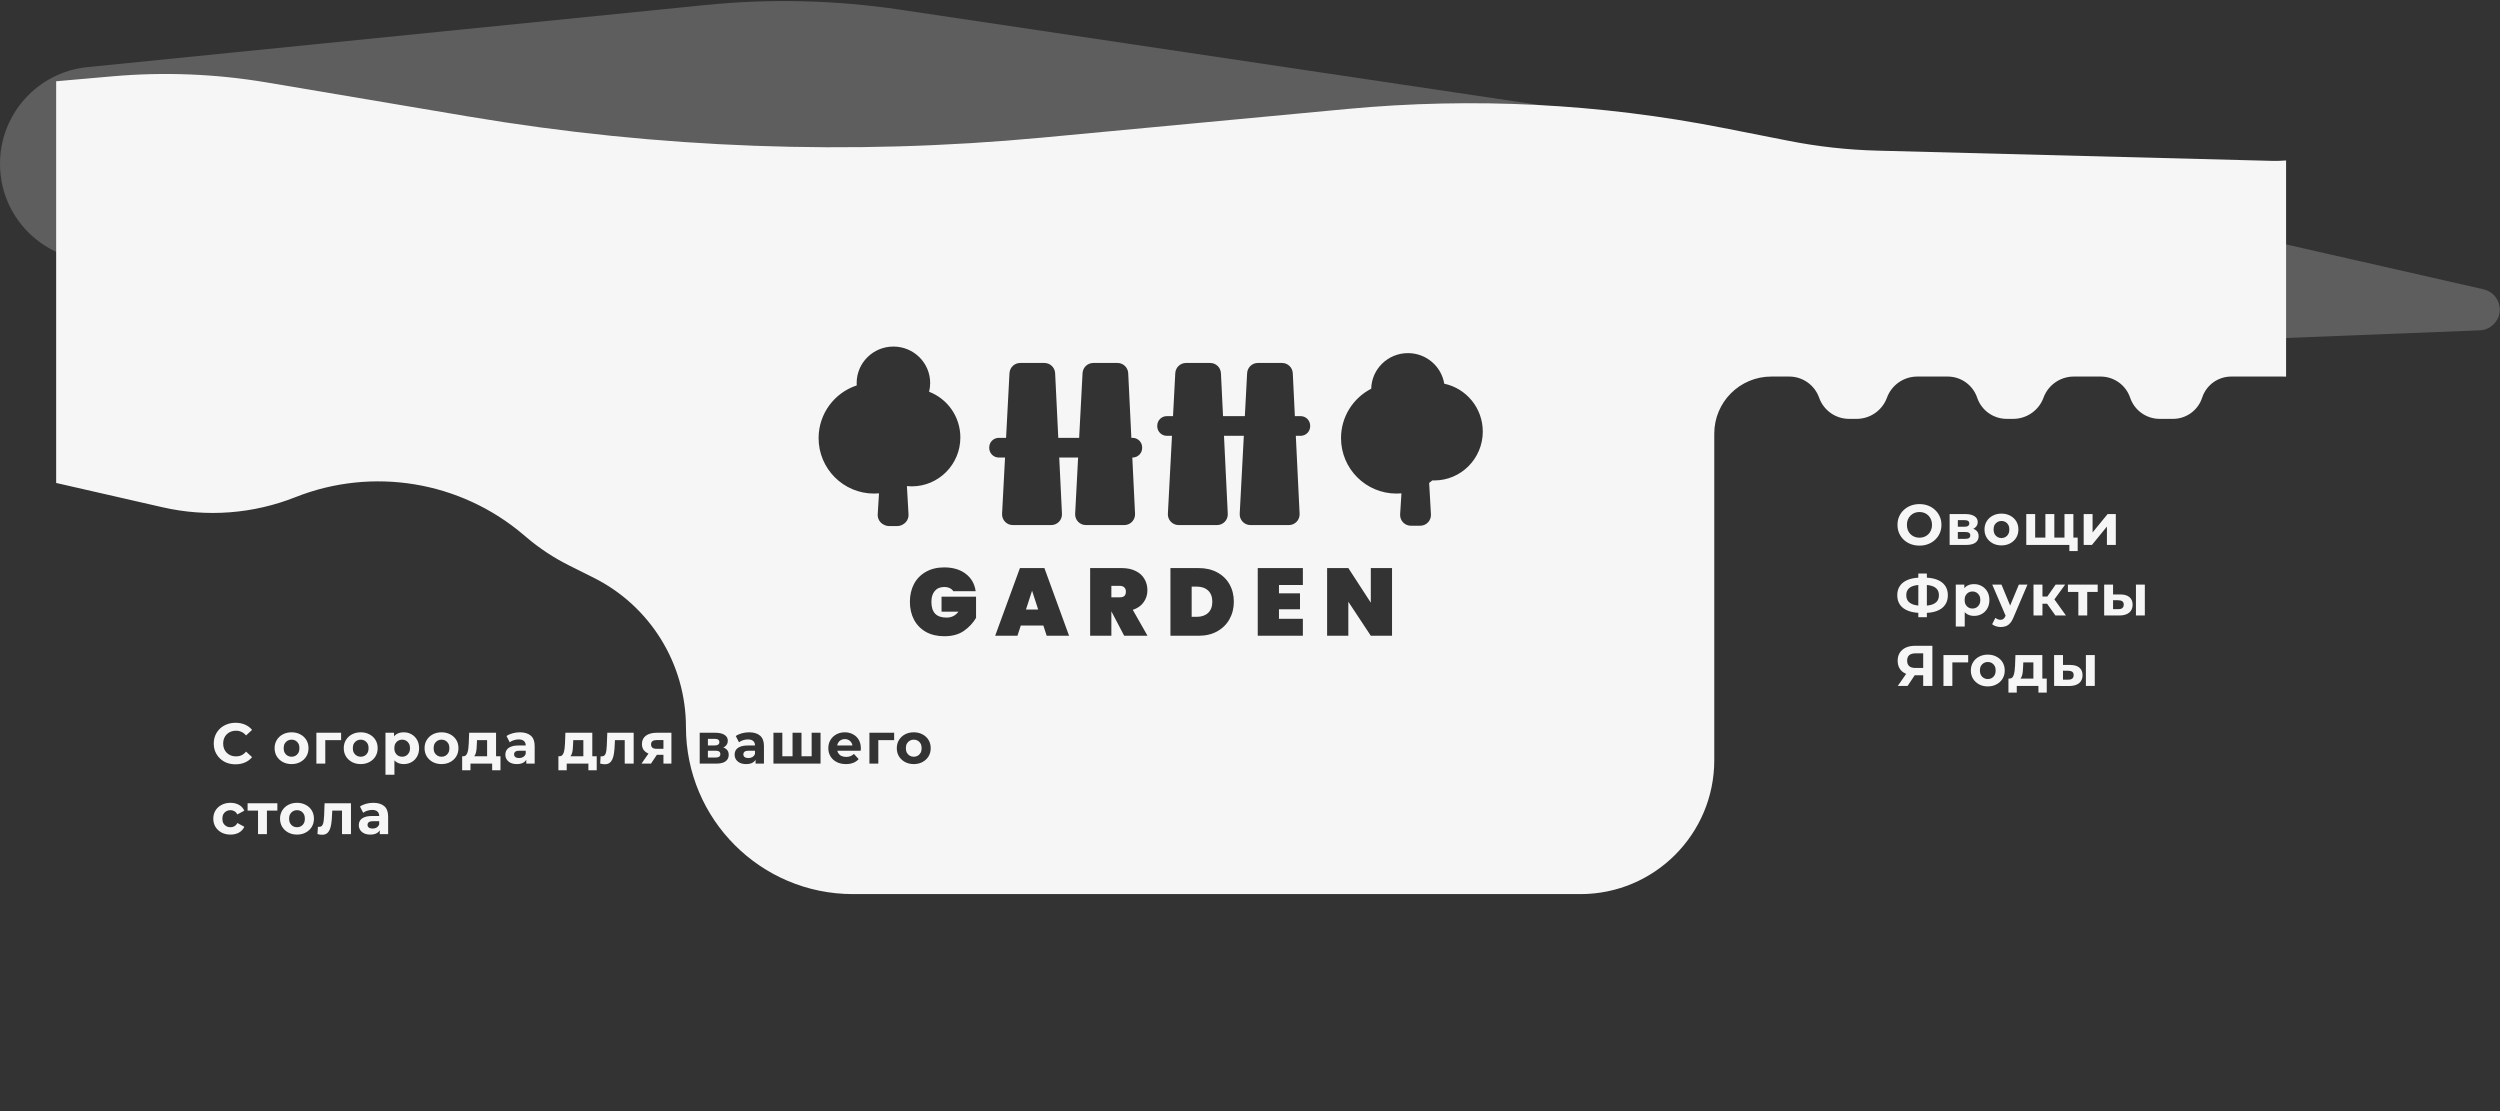 <svg width="2092" height="930" viewBox="0 0 2092 930" fill="none" xmlns="http://www.w3.org/2000/svg">
<rect x="0" y="0" width="2092" height="930" fill="#333333" stroke="none"/>
<path fill-rule="evenodd" clip-rule="evenodd" d="M47 404.141V67.997L94.222 63.853C137.232 60.078 180.547 61.803 223.121 68.985L392.182 97.506C550.715 124.252 712.063 130.184 872.132 115.153L1127.31 91.192C1232.55 81.31 1338.67 86.675 1442.38 107.121L1496.85 117.859C1521.24 122.668 1545.99 125.409 1570.84 126.053L1900.5 134.595C1904.72 134.705 1908.89 134.596 1913 134.28V315.158C1911.78 315.118 1910.56 315.097 1909.33 315.097H1903L1867.11 315.097C1856.01 315.097 1846.18 322.244 1842.75 332.799C1839.32 343.354 1829.49 350.5 1818.39 350.5H1807.19C1796.02 350.5 1786.09 343.38 1782.5 332.799C1778.91 322.217 1768.98 315.097 1757.81 315.097H1735.36C1724.03 315.097 1713.9 322.165 1710 332.799C1706.1 343.432 1695.97 350.5 1684.64 350.5H1679.19C1668.02 350.5 1658.09 343.38 1654.5 332.799C1650.91 322.217 1640.98 315.097 1629.81 315.097H1604.36C1593.03 315.097 1582.9 322.165 1579 332.799C1575.1 343.432 1564.97 350.5 1553.64 350.5H1547.27C1536.02 350.5 1526 343.407 1522.25 332.799C1518.5 322.191 1508.48 315.097 1497.23 315.097L1482.23 315.097C1455.87 315.097 1434.5 336.468 1434.5 362.83V463.564V633.5V636.181C1434.5 698.037 1384.36 748.181 1322.5 748.181H1218H1090H891.5H754H713.761C636.573 748.181 574 685.608 574 608.42C574 555.46 544.066 507.049 496.687 483.386L476.11 473.108C463.416 466.769 451.531 458.925 440.71 449.747L437.956 447.41C385.047 402.532 311.712 390.463 247.212 416.02C211.901 430.011 173.18 432.971 136.152 424.511L47 404.141ZM794.76 492.16C796.04 492.747 797.027 493.6 797.72 494.72H816.44C815.587 488.587 812.813 483.733 808.12 480.16C803.48 476.587 797.453 474.8 790.04 474.8C784.227 474.8 779.16 476.027 774.84 478.48C770.52 480.88 767.187 484.267 764.84 488.64C762.547 493.013 761.4 498 761.4 503.6C761.4 509.2 762.547 514.187 764.84 518.56C767.187 522.933 770.52 526.347 774.84 528.8C779.213 531.2 784.333 532.4 790.2 532.4C796.813 532.4 802.28 530.907 806.6 527.92C810.92 524.88 814.307 521.253 816.76 517.04V499.28H787.88V511.84H802.04C799.533 515.147 796.227 516.8 792.12 516.8C787.8 516.8 784.6 515.707 782.52 513.52C780.44 511.333 779.4 508.027 779.4 503.6C779.4 499.76 780.333 496.747 782.2 494.56C784.067 492.32 786.707 491.2 790.12 491.2C791.933 491.2 793.48 491.52 794.76 492.16ZM851.396 532L854.196 523.44H873.076L875.876 532H894.596L873.956 475.36H853.476L832.756 532H851.396ZM863.636 494.32L868.756 510.08H858.516L863.636 494.32ZM930.071 511.68L940.711 532H960.231L947.911 510.32C951.858 509.04 954.871 506.933 956.951 504C959.085 501.067 960.151 497.707 960.151 493.92C960.151 490.4 959.325 487.253 957.671 484.48C956.071 481.653 953.645 479.44 950.391 477.84C947.138 476.187 943.218 475.36 938.631 475.36H912.231V532H929.991V511.68H930.071ZM937.031 499.84H929.991V490.24H937.031C938.685 490.24 939.938 490.667 940.791 491.52C941.698 492.373 942.151 493.547 942.151 495.04C942.151 496.693 941.725 497.92 940.871 498.72C940.018 499.467 938.738 499.84 937.031 499.84ZM1018.54 478.96C1014.12 476.56 1008.95 475.36 1003.03 475.36H979.425V532H1003.03C1008.95 532 1014.12 530.773 1018.54 528.32C1023.03 525.813 1026.47 522.4 1028.86 518.08C1031.27 513.76 1032.47 508.907 1032.47 503.52C1032.47 498.08 1031.27 493.227 1028.86 488.96C1026.47 484.693 1023.03 481.36 1018.54 478.96ZM1010.95 512.88C1008.6 515.067 1005.42 516.16 1001.42 516.16H997.185V490.88H1001.42C1005.42 490.88 1008.6 491.973 1010.95 494.16C1013.29 496.347 1014.47 499.467 1014.47 503.52C1014.47 507.573 1013.29 510.693 1010.95 512.88ZM1070.24 496.48V489.52H1090.24V475.36H1052.48V532H1090.24V517.84H1070.24V509.84H1087.84V496.48H1070.24ZM1147.09 532H1164.85V475.36H1147.09V504.32L1128.29 475.36H1110.53V532H1128.29V503.52L1147.09 532ZM734.469 430.378C734.234 434.174 736.382 437.539 739.589 439.065C740.878 439.782 742.365 440.192 743.957 440.192H750.832C752.633 440.192 754.301 439.667 755.699 438.766C758.572 437.134 760.45 433.97 760.248 430.421L758.901 406.776C760.245 406.911 761.608 406.98 762.987 406.98C785.432 406.98 803.628 388.662 803.628 366.065C803.628 348.603 792.762 333.696 777.467 327.822C778.053 325.471 778.365 323.012 778.365 320.481C778.365 303.647 764.595 290 747.609 290C730.624 290 716.854 303.647 716.854 320.481C716.854 321.163 716.877 321.841 716.921 322.512C698.385 328.597 685 346.042 685 366.614C685 392.244 705.777 413.021 731.408 413.021C732.804 413.021 734.186 412.96 735.551 412.839L734.469 430.378ZM1168.57 413.021C1169.97 413.021 1171.35 412.96 1172.72 412.839L1171.63 430.378C1171.31 435.557 1175.43 439.932 1180.62 439.932H1188.43C1193.6 439.932 1197.71 435.584 1197.41 430.421L1195.92 404.116C1196.83 403.445 1197.73 402.742 1198.59 402.008C1199.11 402.027 1199.63 402.037 1200.15 402.037C1222.6 402.037 1240.79 383.719 1240.79 361.122C1240.79 341.422 1226.96 324.973 1208.55 321.08C1206.18 306.572 1193.49 295.492 1178.18 295.492C1161.43 295.492 1147.8 308.77 1147.44 325.288C1132.43 332.977 1122.17 348.596 1122.17 366.614C1122.17 392.244 1142.94 413.021 1168.57 413.021ZM905.88 312.257C906.131 307.477 910.081 303.73 914.867 303.73H935.101C939.902 303.73 943.857 307.498 944.09 312.293L946.718 366.386H947.757C952.175 366.386 955.757 369.968 955.757 374.386V374.862C955.757 379.281 952.175 382.862 947.757 382.862H947.519L949.806 429.946C950.056 435.083 945.959 439.383 940.817 439.383H908.675C903.519 439.383 899.417 435.059 899.688 429.91L902.164 382.862H886.368L888.655 429.946C888.905 435.083 884.808 439.383 879.666 439.383H847.524C842.368 439.383 838.266 435.059 838.537 429.91L841.013 382.862H835.793C831.374 382.862 827.793 379.281 827.793 374.862V374.386C827.793 369.968 831.374 366.386 835.793 366.386H841.88L844.729 312.257C844.98 307.477 848.93 303.73 853.716 303.73H873.95C878.751 303.73 882.707 307.498 882.939 312.293L885.567 366.386H903.031L905.88 312.257ZM1052.57 303.73C1047.79 303.73 1043.84 307.477 1043.59 312.257L1041.69 348.215H1023.43L1021.68 312.293C1021.45 307.498 1017.49 303.73 1012.69 303.73H992.46C987.673 303.73 983.724 307.477 983.472 312.257L981.58 348.215H976.389C971.971 348.215 968.389 351.797 968.389 356.215V356.692C968.389 361.11 971.971 364.692 976.389 364.692H980.713L977.28 429.91C977.009 435.059 981.111 439.383 986.268 439.383H1018.41C1023.55 439.383 1027.65 435.082 1027.4 429.946L1024.23 364.692H1040.83L1037.39 429.91C1037.12 435.059 1041.22 439.383 1046.38 439.383H1078.52C1083.66 439.383 1087.76 435.083 1087.51 429.946L1084.34 364.692H1088.35C1092.77 364.692 1096.35 361.11 1096.35 356.692V356.215C1096.35 351.797 1092.77 348.215 1088.35 348.215H1083.54L1081.8 312.293C1081.56 307.498 1077.61 303.73 1072.81 303.73H1052.57ZM197.064 639.576C194.472 639.576 192.056 639.16 189.816 638.328C187.608 637.464 185.688 636.248 184.056 634.68C182.424 633.112 181.144 631.272 180.216 629.16C179.32 627.048 178.872 624.728 178.872 622.2C178.872 619.672 179.32 617.352 180.216 615.24C181.144 613.128 182.424 611.288 184.056 609.72C185.72 608.152 187.656 606.952 189.864 606.12C192.072 605.256 194.488 604.824 197.112 604.824C200.024 604.824 202.648 605.336 204.984 606.36C207.352 607.352 209.336 608.824 210.936 610.776L205.944 615.384C204.792 614.072 203.512 613.096 202.104 612.456C200.696 611.784 199.16 611.448 197.496 611.448C195.928 611.448 194.488 611.704 193.176 612.216C191.864 612.728 190.728 613.464 189.768 614.424C188.808 615.384 188.056 616.52 187.512 617.832C187 619.144 186.744 620.6 186.744 622.2C186.744 623.8 187 625.256 187.512 626.568C188.056 627.88 188.808 629.016 189.768 629.976C190.728 630.936 191.864 631.672 193.176 632.184C194.488 632.696 195.928 632.952 197.496 632.952C199.16 632.952 200.696 632.632 202.104 631.992C203.512 631.32 204.792 630.312 205.944 628.968L210.936 633.576C209.336 635.528 207.352 637.016 204.984 638.04C202.648 639.064 200.008 639.576 197.064 639.576ZM243.998 639.384C241.246 639.384 238.798 638.808 236.654 637.656C234.542 636.504 232.862 634.936 231.614 632.952C230.398 630.936 229.79 628.648 229.79 626.088C229.79 623.496 230.398 621.208 231.614 619.224C232.862 617.208 234.542 615.64 236.654 614.52C238.798 613.368 241.246 612.792 243.998 612.792C246.718 612.792 249.15 613.368 251.294 614.52C253.438 615.64 255.118 617.192 256.334 619.176C257.55 621.16 258.158 623.464 258.158 626.088C258.158 628.648 257.55 630.936 256.334 632.952C255.118 634.936 253.438 636.504 251.294 637.656C249.15 638.808 246.718 639.384 243.998 639.384ZM243.998 633.24C245.246 633.24 246.366 632.952 247.358 632.376C248.35 631.8 249.134 630.984 249.71 629.928C250.286 628.84 250.574 627.56 250.574 626.088C250.574 624.584 250.286 623.304 249.71 622.248C249.134 621.192 248.35 620.376 247.358 619.8C246.366 619.224 245.246 618.936 243.998 618.936C242.75 618.936 241.63 619.224 240.638 619.8C239.646 620.376 238.846 621.192 238.238 622.248C237.662 623.304 237.374 624.584 237.374 626.088C237.374 627.56 237.662 628.84 238.238 629.928C238.846 630.984 239.646 631.8 240.638 632.376C241.63 632.952 242.75 633.24 243.998 633.24ZM264.748 639V613.176H285.436V619.32H272.188V639H264.748ZM301.862 639.384C299.11 639.384 296.662 638.808 294.518 637.656C292.406 636.504 290.726 634.936 289.478 632.952C288.262 630.936 287.654 628.648 287.654 626.088C287.654 623.496 288.262 621.208 289.478 619.224C290.726 617.208 292.406 615.64 294.518 614.52C296.662 613.368 299.11 612.792 301.862 612.792C304.582 612.792 307.014 613.368 309.158 614.52C311.302 615.64 312.982 617.192 314.198 619.176C315.414 621.16 316.022 623.464 316.022 626.088C316.022 628.648 315.414 630.936 314.198 632.952C312.982 634.936 311.302 636.504 309.158 637.656C307.014 638.808 304.582 639.384 301.862 639.384ZM301.862 633.24C303.11 633.24 304.23 632.952 305.222 632.376C306.214 631.8 306.998 630.984 307.574 629.928C308.15 628.84 308.438 627.56 308.438 626.088C308.438 624.584 308.15 623.304 307.574 622.248C306.998 621.192 306.214 620.376 305.222 619.8C304.23 619.224 303.11 618.936 301.862 618.936C300.614 618.936 299.494 619.224 298.502 619.8C297.51 620.376 296.71 621.192 296.102 622.248C295.526 623.304 295.238 624.584 295.238 626.088C295.238 627.56 295.526 628.84 296.102 629.928C296.71 630.984 297.51 631.8 298.502 632.376C299.494 632.952 300.614 633.24 301.862 633.24ZM337.828 639.384C335.652 639.384 333.749 638.904 332.116 637.944C331.351 637.494 330.663 636.934 330.052 636.266V648.312H322.564V613.176H329.716V616.158C330.362 615.379 331.114 614.737 331.973 614.232C333.604 613.272 335.556 612.792 337.828 612.792C340.26 612.792 342.436 613.352 344.357 614.472C346.309 615.56 347.845 617.096 348.965 619.08C350.116 621.064 350.693 623.4 350.693 626.088C350.693 628.808 350.116 631.16 348.965 633.144C347.845 635.128 346.309 636.664 344.357 637.752C342.436 638.84 340.26 639.384 337.828 639.384ZM336.533 633.24C337.78 633.24 338.884 632.952 339.844 632.376C340.836 631.8 341.62 630.984 342.197 629.928C342.805 628.84 343.108 627.56 343.108 626.088C343.108 624.584 342.805 623.304 342.197 622.248C341.62 621.192 340.836 620.376 339.844 619.8C338.884 619.224 337.78 618.936 336.533 618.936C335.284 618.936 334.164 619.224 333.172 619.8C332.181 620.376 331.396 621.192 330.82 622.248C330.245 623.304 329.957 624.584 329.957 626.088C329.957 627.56 330.245 628.84 330.82 629.928C331.396 630.984 332.181 631.8 333.172 632.376C334.164 632.952 335.284 633.24 336.533 633.24ZM369.477 639.384C366.725 639.384 364.277 638.808 362.133 637.656C360.021 636.504 358.341 634.936 357.093 632.952C355.877 630.936 355.269 628.648 355.269 626.088C355.269 623.496 355.877 621.208 357.093 619.224C358.341 617.208 360.021 615.64 362.133 614.52C364.277 613.368 366.725 612.792 369.477 612.792C372.197 612.792 374.629 613.368 376.773 614.52C378.917 615.64 380.597 617.192 381.813 619.176C383.029 621.16 383.637 623.464 383.637 626.088C383.637 628.648 383.029 630.936 381.813 632.952C380.597 634.936 378.917 636.504 376.773 637.656C374.629 638.808 372.197 639.384 369.477 639.384ZM369.477 633.24C370.725 633.24 371.845 632.952 372.837 632.376C373.829 631.8 374.613 630.984 375.189 629.928C375.765 628.84 376.053 627.56 376.053 626.088C376.053 624.584 375.765 623.304 375.189 622.248C374.613 621.192 373.829 620.376 372.837 619.8C371.845 619.224 370.725 618.936 369.477 618.936C368.229 618.936 367.109 619.224 366.117 619.8C365.125 620.376 364.325 621.192 363.717 622.248C363.141 623.304 362.853 624.584 362.853 626.088C362.853 627.56 363.141 628.84 363.717 629.928C364.325 630.984 365.125 631.8 366.117 632.376C367.109 632.952 368.229 633.24 369.477 633.24ZM418.796 632.856H415.1V613.176H392.588L392.252 622.104C392.188 623.544 392.076 624.92 391.916 626.232C391.756 627.512 391.516 628.664 391.196 629.688C390.876 630.68 390.428 631.464 389.852 632.04C389.276 632.584 388.524 632.856 387.596 632.856H386.732V644.568H393.692V639H411.836V644.568H418.796V632.856ZM399.164 619.32H407.612V632.856H396.765C396.866 632.75 396.962 632.638 397.052 632.52C397.564 631.816 397.948 630.968 398.204 629.976C398.492 628.952 398.684 627.816 398.78 626.568C398.876 625.32 398.956 624.008 399.02 622.632L399.164 619.32ZM440.404 639V635.791C439.84 636.739 439.072 637.505 438.1 638.088C436.66 638.952 434.804 639.384 432.532 639.384C430.516 639.384 428.788 639.048 427.348 638.376C425.908 637.672 424.804 636.728 424.036 635.544C423.268 634.36 422.884 633.032 422.884 631.56C422.884 630.024 423.252 628.68 423.988 627.528C424.756 626.376 425.956 625.48 427.588 624.84C429.22 624.168 431.348 623.832 433.972 623.832H439.924C439.924 622.232 439.428 620.984 438.436 620.088C437.476 619.192 435.988 618.744 433.972 618.744C432.596 618.744 431.236 618.968 429.892 619.416C428.58 619.832 427.46 620.408 426.532 621.144L423.844 615.912C425.252 614.92 426.948 614.152 428.932 613.608C430.916 613.064 432.932 612.792 434.98 612.792C438.916 612.792 441.972 613.72 444.148 615.576C446.324 617.432 447.412 620.328 447.412 624.264V639H440.404ZM439.924 628.2V630.84C439.476 631.992 438.756 632.872 437.764 633.48C436.772 634.056 435.652 634.344 434.404 634.344C433.092 634.344 432.052 634.072 431.284 633.528C430.548 632.952 430.18 632.184 430.18 631.224C430.18 630.36 430.5 629.64 431.14 629.064C431.812 628.488 433.028 628.2 434.788 628.2H439.924ZM499.335 632.856H495.639V613.176H473.127L472.791 622.104C472.727 623.544 472.615 624.92 472.455 626.232C472.295 627.512 472.055 628.664 471.735 629.688C471.415 630.68 470.967 631.464 470.391 632.04C469.815 632.584 469.063 632.856 468.135 632.856H467.271V644.568H474.231V639H492.375V644.568H499.335V632.856ZM479.703 619.32H488.151V632.856H477.303C477.405 632.75 477.5 632.638 477.591 632.52C478.103 631.816 478.487 630.968 478.743 629.976C479.031 628.952 479.223 627.816 479.319 626.568C479.415 625.32 479.495 624.008 479.559 622.632L479.703 619.32ZM502.223 638.952L502.607 632.808L503.183 632.904H503.711C504.607 632.904 505.311 632.648 505.823 632.136C506.335 631.624 506.719 630.936 506.975 630.072C507.231 629.176 507.407 628.168 507.503 627.048C507.631 625.928 507.727 624.76 507.791 623.544L508.175 613.176H530.255V639H522.767V619.32H514.603L514.367 623.88C514.271 626.184 514.079 628.296 513.791 630.216C513.535 632.136 513.103 633.8 512.495 635.208C511.887 636.584 511.071 637.656 510.047 638.424C509.023 639.16 507.711 639.528 506.111 639.528C505.535 639.528 504.927 639.48 504.287 639.384C503.647 639.288 502.959 639.144 502.223 638.952ZM555.168 639V631.608H549.656L544.752 639H536.784L542.667 630.566C541.804 630.227 541.027 629.807 540.336 629.304C538.224 627.768 537.168 625.56 537.168 622.68C537.168 619.608 538.272 617.256 540.48 615.624C542.72 613.992 545.728 613.176 549.504 613.176H561.84V639H555.168ZM555.168 619.272V626.616H549.552C546.384 626.616 544.8 625.384 544.8 622.92C544.8 621.64 545.216 620.712 546.048 620.136C546.912 619.56 548.112 619.272 549.648 619.272H555.168ZM585.51 639V613.176H598.71C601.942 613.176 604.47 613.768 606.294 614.952C608.118 616.104 609.03 617.736 609.03 619.848C609.03 621.96 608.166 623.624 606.438 624.84C606.072 625.095 605.68 625.323 605.262 625.524C606.114 625.799 606.842 626.163 607.446 626.616C609.014 627.768 609.798 629.448 609.798 631.656C609.798 633.928 608.934 635.72 607.206 637.032C605.478 638.344 602.838 639 599.286 639H585.51ZM592.374 633.912H598.662C600.038 633.912 601.062 633.688 601.734 633.24C602.438 632.76 602.79 632.04 602.79 631.08C602.79 630.088 602.47 629.368 601.83 628.92C601.19 628.44 600.182 628.2 598.806 628.2H592.374V633.912ZM592.374 623.784H598.038C599.35 623.784 600.326 623.544 600.966 623.064C601.638 622.584 601.974 621.896 601.974 621C601.974 620.072 601.638 619.384 600.966 618.936C600.326 618.488 599.35 618.264 598.038 618.264H592.374V623.784ZM632.265 639V635.791C631.702 636.739 630.934 637.505 629.961 638.088C628.521 638.952 626.665 639.384 624.393 639.384C622.377 639.384 620.649 639.048 619.209 638.376C617.769 637.672 616.665 636.728 615.897 635.544C615.129 634.36 614.745 633.032 614.745 631.56C614.745 630.024 615.113 628.68 615.849 627.528C616.617 626.376 617.817 625.48 619.449 624.84C621.081 624.168 623.209 623.832 625.833 623.832H631.785C631.785 622.232 631.289 620.984 630.297 620.088C629.337 619.192 627.849 618.744 625.833 618.744C624.457 618.744 623.097 618.968 621.753 619.416C620.441 619.832 619.321 620.408 618.393 621.144L615.705 615.912C617.113 614.92 618.809 614.152 620.793 613.608C622.777 613.064 624.793 612.792 626.841 612.792C630.777 612.792 633.833 613.72 636.009 615.576C638.185 617.432 639.273 620.328 639.273 624.264V639H632.265ZM631.785 628.2V630.84C631.337 631.992 630.617 632.872 629.625 633.48C628.633 634.056 627.513 634.344 626.265 634.344C624.953 634.344 623.913 634.072 623.145 633.528C622.409 632.952 622.041 632.184 622.041 631.224C622.041 630.36 622.361 629.64 623.001 629.064C623.673 628.488 624.889 628.2 626.649 628.2H631.785ZM663.202 613.176V632.856H654.658V613.176H647.218V639H686.626V613.176H679.186V632.856H670.69V613.176H663.202ZM707.876 639.384C704.932 639.384 702.34 638.808 700.1 637.656C697.892 636.504 696.18 634.936 694.964 632.952C693.748 630.936 693.14 628.648 693.14 626.088C693.14 623.496 693.732 621.208 694.916 619.224C696.132 617.208 697.78 615.64 699.86 614.52C701.94 613.368 704.292 612.792 706.916 612.792C709.444 612.792 711.716 613.336 713.732 614.424C715.78 615.48 717.396 617.016 718.58 619.032C719.764 621.016 720.356 623.4 720.356 626.184C720.356 626.472 720.34 626.808 720.308 627.192C720.291 627.381 720.273 627.565 720.256 627.745C720.242 627.9 720.227 628.052 720.212 628.2H700.673C700.824 628.887 701.065 629.527 701.396 630.12C702.036 631.176 702.916 631.992 704.036 632.568C705.188 633.112 706.532 633.384 708.068 633.384C709.444 633.384 710.644 633.176 711.668 632.76C712.724 632.344 713.684 631.72 714.548 630.888L718.532 635.208C717.348 636.552 715.86 637.592 714.068 638.328C712.276 639.032 710.212 639.384 707.876 639.384ZM701.3 621.672C700.949 622.312 700.711 623.032 700.587 623.832H713.304C713.182 623.018 712.941 622.282 712.58 621.624C712.036 620.632 711.284 619.864 710.324 619.32C709.364 618.744 708.244 618.456 706.964 618.456C705.684 618.456 704.548 618.744 703.556 619.32C702.596 619.864 701.844 620.648 701.3 621.672ZM727.536 639V613.176H748.224V619.32H734.976V639H727.536ZM764.65 639.384C761.898 639.384 759.45 638.808 757.306 637.656C755.194 636.504 753.514 634.936 752.266 632.952C751.05 630.936 750.442 628.648 750.442 626.088C750.442 623.496 751.05 621.208 752.266 619.224C753.514 617.208 755.194 615.64 757.306 614.52C759.45 613.368 761.898 612.792 764.65 612.792C767.37 612.792 769.802 613.368 771.946 614.52C774.09 615.64 775.77 617.192 776.986 619.176C778.202 621.16 778.81 623.464 778.81 626.088C778.81 628.648 778.202 630.936 776.986 632.952C775.77 634.936 774.09 636.504 771.946 637.656C769.802 638.808 767.37 639.384 764.65 639.384ZM764.65 633.24C765.898 633.24 767.018 632.952 768.01 632.376C769.002 631.8 769.786 630.984 770.362 629.928C770.938 628.84 771.226 627.56 771.226 626.088C771.226 624.584 770.938 623.304 770.362 622.248C769.786 621.192 769.002 620.376 768.01 619.8C767.018 619.224 765.898 618.936 764.65 618.936C763.402 618.936 762.282 619.224 761.29 619.8C760.298 620.376 759.498 621.192 758.89 622.248C758.314 623.304 758.026 624.584 758.026 626.088C758.026 627.56 758.314 628.84 758.89 629.928C759.498 630.984 760.298 631.8 761.29 632.376C762.282 632.952 763.402 633.24 764.65 633.24ZM192.888 698.384C190.104 698.384 187.624 697.824 185.448 696.704C183.272 695.552 181.56 693.968 180.312 691.952C179.096 689.936 178.488 687.648 178.488 685.088C178.488 682.496 179.096 680.208 180.312 678.224C181.56 676.208 183.272 674.64 185.448 673.52C187.624 672.368 190.104 671.792 192.888 671.792C195.608 671.792 197.976 672.368 199.992 673.52C202.008 674.64 203.496 676.256 204.456 678.368L198.648 681.488C197.976 680.272 197.128 679.376 196.104 678.8C195.112 678.224 194.024 677.936 192.84 677.936C191.56 677.936 190.408 678.224 189.384 678.8C188.36 679.376 187.544 680.192 186.936 681.248C186.36 682.304 186.072 683.584 186.072 685.088C186.072 686.592 186.36 687.872 186.936 688.928C187.544 689.984 188.36 690.8 189.384 691.376C190.408 691.952 191.56 692.24 192.84 692.24C194.024 692.24 195.112 691.968 196.104 691.424C197.128 690.848 197.976 689.936 198.648 688.688L204.456 691.856C203.496 693.936 202.008 695.552 199.992 696.704C197.976 697.824 195.608 698.384 192.888 698.384ZM215.919 698V678.32H207.183V672.176H232.095V678.32H223.359V698H215.919ZM248.545 698.384C245.793 698.384 243.345 697.808 241.201 696.656C239.089 695.504 237.409 693.936 236.161 691.952C234.945 689.936 234.337 687.648 234.337 685.088C234.337 682.496 234.945 680.208 236.161 678.224C237.409 676.208 239.089 674.64 241.201 673.52C243.345 672.368 245.793 671.792 248.545 671.792C251.265 671.792 253.697 672.368 255.841 673.52C257.985 674.64 259.665 676.192 260.881 678.176C262.097 680.16 262.705 682.464 262.705 685.088C262.705 687.648 262.097 689.936 260.881 691.952C259.665 693.936 257.985 695.504 255.841 696.656C253.697 697.808 251.265 698.384 248.545 698.384ZM248.545 692.24C249.793 692.24 250.913 691.952 251.905 691.376C252.897 690.8 253.681 689.984 254.257 688.928C254.833 687.84 255.121 686.56 255.121 685.088C255.121 683.584 254.833 682.304 254.257 681.248C253.681 680.192 252.897 679.376 251.905 678.8C250.913 678.224 249.793 677.936 248.545 677.936C247.297 677.936 246.177 678.224 245.185 678.8C244.193 679.376 243.393 680.192 242.785 681.248C242.209 682.304 241.921 683.584 241.921 685.088C241.921 686.56 242.209 687.84 242.785 688.928C243.393 689.984 244.193 690.8 245.185 691.376C246.177 691.952 247.297 692.24 248.545 692.24ZM265.656 697.952L266.04 691.808L266.616 691.904H267.144C268.04 691.904 268.744 691.648 269.256 691.136C269.768 690.624 270.152 689.936 270.408 689.072C270.664 688.176 270.84 687.168 270.936 686.048C271.064 684.928 271.16 683.76 271.224 682.544L271.608 672.176H293.688V698H286.2V678.32H278.036L277.8 682.88C277.704 685.184 277.512 687.296 277.224 689.216C276.968 691.136 276.536 692.8 275.928 694.208C275.32 695.584 274.504 696.656 273.48 697.424C272.456 698.16 271.144 698.528 269.544 698.528C268.968 698.528 268.36 698.48 267.72 698.384C267.08 698.288 266.392 698.144 265.656 697.952ZM317.785 698V694.791C317.221 695.739 316.453 696.505 315.481 697.088C314.041 697.952 312.185 698.384 309.913 698.384C307.897 698.384 306.169 698.048 304.729 697.376C303.289 696.672 302.185 695.728 301.417 694.544C300.649 693.36 300.265 692.032 300.265 690.56C300.265 689.024 300.633 687.68 301.369 686.528C302.137 685.376 303.337 684.48 304.969 683.84C306.601 683.168 308.729 682.832 311.353 682.832H317.305C317.305 681.232 316.809 679.984 315.817 679.088C314.857 678.192 313.369 677.744 311.353 677.744C309.977 677.744 308.617 677.968 307.273 678.416C305.961 678.832 304.841 679.408 303.913 680.144L301.225 674.912C302.633 673.92 304.329 673.152 306.313 672.608C308.297 672.064 310.313 671.792 312.361 671.792C316.297 671.792 319.353 672.72 321.529 674.576C323.705 676.432 324.793 679.328 324.793 683.264V698H317.785ZM317.305 687.2V689.84C316.857 690.992 316.137 691.872 315.145 692.48C314.153 693.056 313.033 693.344 311.785 693.344C310.473 693.344 309.433 693.072 308.665 692.528C307.929 691.952 307.561 691.184 307.561 690.224C307.561 689.36 307.881 688.64 308.521 688.064C309.193 687.488 310.409 687.2 312.169 687.2H317.305ZM1598.86 455.28C1601.14 456.144 1603.6 456.576 1606.26 456.576C1608.88 456.576 1611.3 456.144 1613.5 455.28C1615.74 454.416 1617.68 453.216 1619.31 451.68C1620.98 450.112 1622.27 448.272 1623.2 446.16C1624.13 444.016 1624.59 441.696 1624.59 439.2C1624.59 436.672 1624.13 434.368 1623.2 432.288C1622.27 430.176 1620.98 428.336 1619.31 426.768C1617.68 425.2 1615.74 423.984 1613.5 423.12C1611.3 422.256 1608.86 421.824 1606.21 421.824C1603.58 421.824 1601.15 422.256 1598.91 423.12C1596.67 423.984 1594.72 425.2 1593.06 426.768C1591.39 428.336 1590.1 430.176 1589.17 432.288C1588.27 434.4 1587.82 436.704 1587.82 439.2C1587.82 441.696 1588.27 444 1589.17 446.112C1590.1 448.224 1591.38 450.064 1593.01 451.632C1594.67 453.2 1596.62 454.416 1598.86 455.28ZM1610.34 449.184C1609.09 449.696 1607.71 449.952 1606.21 449.952C1604.7 449.952 1603.31 449.696 1602.03 449.184C1600.75 448.672 1599.63 447.936 1598.67 446.976C1597.74 446.016 1597.01 444.88 1596.46 443.568C1595.95 442.224 1595.7 440.768 1595.7 439.2C1595.7 437.6 1595.95 436.144 1596.46 434.832C1597.01 433.52 1597.76 432.384 1598.72 431.424C1599.68 430.464 1600.78 429.728 1602.03 429.216C1603.31 428.704 1604.7 428.448 1606.21 428.448C1607.71 428.448 1609.1 428.704 1610.38 429.216C1611.66 429.728 1612.77 430.464 1613.7 431.424C1614.66 432.384 1615.39 433.52 1615.9 434.832C1616.45 436.144 1616.72 437.6 1616.72 439.2C1616.72 440.8 1616.45 442.256 1615.9 443.568C1615.39 444.88 1614.66 446.016 1613.7 446.976C1612.74 447.936 1611.62 448.672 1610.34 449.184ZM1631.45 430.176V456H1645.22C1648.77 456 1651.41 455.344 1653.14 454.032C1654.87 452.72 1655.73 450.928 1655.73 448.656C1655.73 446.448 1654.95 444.768 1653.38 443.616C1652.78 443.163 1652.05 442.799 1651.2 442.524C1651.62 442.323 1652.01 442.095 1652.37 441.84C1654.1 440.624 1654.97 438.96 1654.97 436.848C1654.97 434.736 1654.05 433.104 1652.23 431.952C1650.41 430.768 1647.88 430.176 1644.65 430.176H1631.45ZM1644.6 450.912H1638.31V445.2H1644.74C1646.12 445.2 1647.13 445.44 1647.77 445.92C1648.41 446.368 1648.73 447.088 1648.73 448.08C1648.73 449.04 1648.37 449.76 1647.67 450.24C1647 450.688 1645.97 450.912 1644.6 450.912ZM1643.97 440.784H1638.31V435.264H1643.97C1645.29 435.264 1646.26 435.488 1646.9 435.936C1647.57 436.384 1647.91 437.072 1647.91 438C1647.91 438.896 1647.57 439.584 1646.9 440.064C1646.26 440.544 1645.29 440.784 1643.97 440.784ZM1667.5 454.656C1669.64 455.808 1672.09 456.384 1674.84 456.384C1677.56 456.384 1679.99 455.808 1682.14 454.656C1684.28 453.504 1685.96 451.936 1687.18 449.952C1688.39 447.936 1689 445.648 1689 443.088C1689 440.464 1688.39 438.16 1687.18 436.176C1685.96 434.192 1684.28 432.64 1682.14 431.52C1679.99 430.368 1677.56 429.792 1674.84 429.792C1672.09 429.792 1669.64 430.368 1667.5 431.52C1665.39 432.64 1663.71 434.208 1662.46 436.224C1661.24 438.208 1660.63 440.496 1660.63 443.088C1660.63 445.648 1661.24 447.936 1662.46 449.952C1663.71 451.936 1665.39 453.504 1667.5 454.656ZM1678.2 449.376C1677.21 449.952 1676.09 450.24 1674.84 450.24C1673.59 450.24 1672.47 449.952 1671.48 449.376C1670.49 448.8 1669.69 447.984 1669.08 446.928C1668.51 445.84 1668.22 444.56 1668.22 443.088C1668.22 441.584 1668.51 440.304 1669.08 439.248C1669.69 438.192 1670.49 437.376 1671.48 436.8C1672.47 436.224 1673.59 435.936 1674.84 435.936C1676.09 435.936 1677.21 436.224 1678.2 436.8C1679.19 437.376 1679.98 438.192 1680.55 439.248C1681.13 440.304 1681.42 441.584 1681.42 443.088C1681.42 444.56 1681.13 445.84 1680.55 446.928C1679.98 447.984 1679.19 448.8 1678.2 449.376ZM1711.58 449.856V430.176H1719.06V449.856H1727.37H1727.56V430.176H1735V449.856H1738.6V461.136H1731.64V456H1727.37H1695.59V430.176H1703.03V449.856H1711.58ZM1743.63 430.176V456H1750.54L1763.07 440.64V456H1770.51V430.176H1763.64L1751.07 445.536V430.176H1743.63ZM1612.4 512.837V516.488H1605.25V512.81C1602.04 512.617 1599.24 512.067 1596.85 511.16C1593.84 510.008 1591.55 508.344 1589.98 506.168C1588.42 503.96 1587.63 501.272 1587.63 498.104C1587.63 494.936 1588.42 492.264 1589.98 490.088C1591.55 487.88 1593.84 486.2 1596.85 485.048C1599.24 484.141 1602.04 483.591 1605.25 483.398V479.96H1612.4V483.388C1615.65 483.572 1618.46 484.125 1620.85 485.048C1623.86 486.2 1626.13 487.88 1627.66 490.088C1629.2 492.296 1629.97 494.968 1629.97 498.104C1629.97 501.208 1629.2 503.88 1627.66 506.12C1626.16 508.328 1623.94 510.008 1620.99 511.16C1618.58 512.115 1615.71 512.674 1612.4 512.837ZM1605.25 489.515C1603.68 489.661 1602.31 489.916 1601.12 490.28C1599.14 490.888 1597.65 491.848 1596.66 493.16C1595.66 494.44 1595.17 496.088 1595.17 498.104C1595.17 500.12 1595.7 501.784 1596.75 503.096C1597.81 504.376 1599.33 505.336 1601.31 505.976C1602.48 506.328 1603.79 506.578 1605.25 506.726V489.515ZM1612.4 489.493V506.76C1614.03 506.611 1615.45 506.334 1616.67 505.928C1618.62 505.256 1620.08 504.28 1621.04 503C1622 501.688 1622.48 500.04 1622.48 498.056C1622.48 496.072 1621.98 494.44 1620.99 493.16C1620 491.88 1618.54 490.936 1616.62 490.328C1615.42 489.919 1614.01 489.641 1612.4 489.493ZM1646.15 513.944C1647.79 514.904 1649.69 515.384 1651.87 515.384C1654.3 515.384 1656.47 514.84 1658.39 513.752C1660.35 512.664 1661.88 511.128 1663 509.144C1664.15 507.16 1664.73 504.808 1664.73 502.088C1664.73 499.4 1664.15 497.064 1663 495.08C1661.88 493.096 1660.35 491.56 1658.39 490.472C1656.47 489.352 1654.3 488.792 1651.87 488.792C1649.59 488.792 1647.64 489.272 1646.01 490.232C1645.15 490.737 1644.4 491.379 1643.75 492.158V489.176H1636.6V524.312H1644.09V512.266C1644.7 512.934 1645.39 513.494 1646.15 513.944ZM1653.88 508.376C1652.92 508.952 1651.82 509.24 1650.57 509.24C1649.32 509.24 1648.2 508.952 1647.21 508.376C1646.22 507.8 1645.43 506.984 1644.86 505.928C1644.28 504.84 1643.99 503.56 1643.99 502.088C1643.99 500.584 1644.28 499.304 1644.86 498.248C1645.43 497.192 1646.22 496.376 1647.21 495.8C1648.2 495.224 1649.32 494.936 1650.57 494.936C1651.82 494.936 1652.92 495.224 1653.88 495.8C1654.87 496.376 1655.66 497.192 1656.23 498.248C1656.84 499.304 1657.15 500.584 1657.15 502.088C1657.15 503.56 1656.84 504.84 1656.23 505.928C1655.66 506.984 1654.87 507.8 1653.88 508.376ZM1670.23 524.072C1671.55 524.488 1672.87 524.696 1674.22 524.696C1675.79 524.696 1677.21 524.456 1678.49 523.976C1679.8 523.496 1680.99 522.664 1682.04 521.48C1683.13 520.296 1684.09 518.664 1684.92 516.584L1696.59 489.176H1689.39L1682.09 506.714L1674.84 489.176H1667.11L1678.29 515.216L1678.2 515.432C1677.69 516.584 1677.11 517.4 1676.47 517.88C1675.87 518.392 1675.03 518.648 1673.98 518.648C1673.24 518.648 1672.49 518.504 1671.72 518.216C1670.99 517.928 1670.33 517.528 1669.75 517.016L1667.02 522.344C1667.85 523.08 1668.92 523.656 1670.23 524.072ZM1713.01 505.208L1719.93 515H1728.76L1719.11 501.567L1728.13 489.176H1720.17L1713.17 499.208H1709.13V489.176H1701.64V515H1709.13V505.208H1713.01ZM1739.16 495.32V515H1746.6V495.32H1755.34V489.176H1730.43V495.32H1739.16ZM1787.36 489.176V515H1794.8V489.176H1787.36ZM1781.98 499.736C1780.29 498.232 1777.74 497.464 1774.35 497.432H1768.21V489.176H1760.77V515L1773.34 515.048C1776.93 515.048 1779.7 514.264 1781.65 512.696C1783.6 511.096 1784.58 508.872 1784.58 506.024C1784.58 503.304 1783.71 501.208 1781.98 499.736ZM1775.98 508.808C1775.22 509.448 1774.11 509.752 1772.67 509.72H1768.21V502.232L1772.67 502.28C1774.11 502.312 1775.22 502.616 1775.98 503.192C1776.75 503.736 1777.14 504.648 1777.14 505.928C1777.14 507.208 1776.75 508.168 1775.98 508.808ZM1609.33 565.072V574H1617.01V540.4H1602.51C1599.57 540.4 1597.01 540.896 1594.83 541.888C1592.66 542.88 1590.96 544.32 1589.74 546.208C1588.56 548.064 1587.97 550.304 1587.97 552.928C1587.97 555.456 1588.53 557.632 1589.65 559.456C1590.77 561.28 1592.38 562.672 1594.5 563.632C1594.69 563.719 1594.88 563.802 1595.08 563.881L1588.06 574H1596.27L1602.21 565.072H1609.33ZM1609.33 558.928V546.736H1602.7C1600.5 546.736 1598.8 547.248 1597.62 548.272C1596.46 549.296 1595.89 550.816 1595.89 552.832C1595.89 554.784 1596.45 556.288 1597.57 557.344C1598.69 558.4 1600.34 558.928 1602.51 558.928H1609.33ZM1626.29 548.176V574H1633.73V554.32H1646.98V548.176H1626.29ZM1656.06 572.656C1658.2 573.808 1660.65 574.384 1663.4 574.384C1666.12 574.384 1668.56 573.808 1670.7 572.656C1672.84 571.504 1674.52 569.936 1675.74 567.952C1676.96 565.936 1677.56 563.648 1677.56 561.088C1677.56 558.464 1676.96 556.16 1675.74 554.176C1674.52 552.192 1672.84 550.64 1670.7 549.52C1668.56 548.368 1666.12 547.792 1663.4 547.792C1660.65 547.792 1658.2 548.368 1656.06 549.52C1653.95 550.64 1652.27 552.208 1651.02 554.224C1649.8 556.208 1649.2 558.496 1649.2 561.088C1649.2 563.648 1649.8 565.936 1651.02 567.952C1652.27 569.936 1653.95 571.504 1656.06 572.656ZM1666.76 567.376C1665.77 567.952 1664.65 568.24 1663.4 568.24C1662.16 568.24 1661.04 567.952 1660.04 567.376C1659.05 566.8 1658.25 565.984 1657.64 564.928C1657.07 563.84 1656.78 562.56 1656.78 561.088C1656.78 559.584 1657.07 558.304 1657.64 557.248C1658.25 556.192 1659.05 555.376 1660.04 554.8C1661.04 554.224 1662.16 553.936 1663.4 553.936C1664.65 553.936 1665.77 554.224 1666.76 554.8C1667.76 555.376 1668.54 556.192 1669.12 557.248C1669.69 558.304 1669.98 559.584 1669.98 561.088C1669.98 562.56 1669.69 563.84 1669.12 564.928C1668.54 565.984 1667.76 566.8 1666.76 567.376ZM1709.03 567.856H1712.72V579.568H1705.76V574H1687.62V579.568H1680.66V567.856H1681.52C1682.45 567.856 1683.2 567.584 1683.78 567.04C1684.36 566.464 1684.8 565.68 1685.12 564.688C1685.44 563.664 1685.68 562.512 1685.84 561.232C1686 559.92 1686.12 558.544 1686.18 557.104L1686.52 548.176H1709.03V567.856ZM1701.54 567.856V554.32H1693.09L1692.95 557.632C1692.88 559.008 1692.8 560.32 1692.71 561.568C1692.61 562.816 1692.42 563.952 1692.13 564.976C1691.88 565.968 1691.49 566.816 1690.98 567.52C1690.89 567.638 1690.79 567.75 1690.69 567.856H1701.54ZM1745.47 548.176V574H1752.91V548.176H1745.47ZM1740.09 558.736C1738.4 557.232 1735.85 556.464 1732.46 556.432H1726.32V548.176H1718.88V574L1731.45 574.048C1735.04 574.048 1737.8 573.264 1739.76 571.696C1741.71 570.096 1742.68 567.872 1742.68 565.024C1742.68 562.304 1741.82 560.208 1740.09 558.736ZM1734.09 567.808C1733.32 568.448 1732.22 568.752 1730.78 568.72H1726.32V561.232L1730.78 561.28C1732.22 561.312 1733.32 561.616 1734.09 562.192C1734.86 562.736 1735.24 563.648 1735.24 564.928C1735.24 566.208 1734.86 567.168 1734.09 567.808Z" fill="#F6F6F6"/>
<path d="M0 137.043C0 95.3 31.62 60.344 73.153 56.171L590.568 4.182C644.646 -1.252 699.191 0.055 752.947 8.071L1613.45 136.39L2078.27 242.1C2085.09 243.651 2090.31 249.137 2091.53 256.024V256.024C2093.37 266.397 2085.63 276.004 2075.1 276.42L1580.29 295.955C1545.88 297.314 1511.42 294.714 1477.6 288.206L1138.29 222.918C988.727 194.14 837.062 177.621 684.808 173.526L354.259 164.636C333.776 164.085 313.307 166.172 293.357 170.845L99.816 216.18C48.817 228.126 0 189.422 0 137.043V137.043Z" fill="#F6F6F6" fill-opacity="0.22"/>
</svg>
